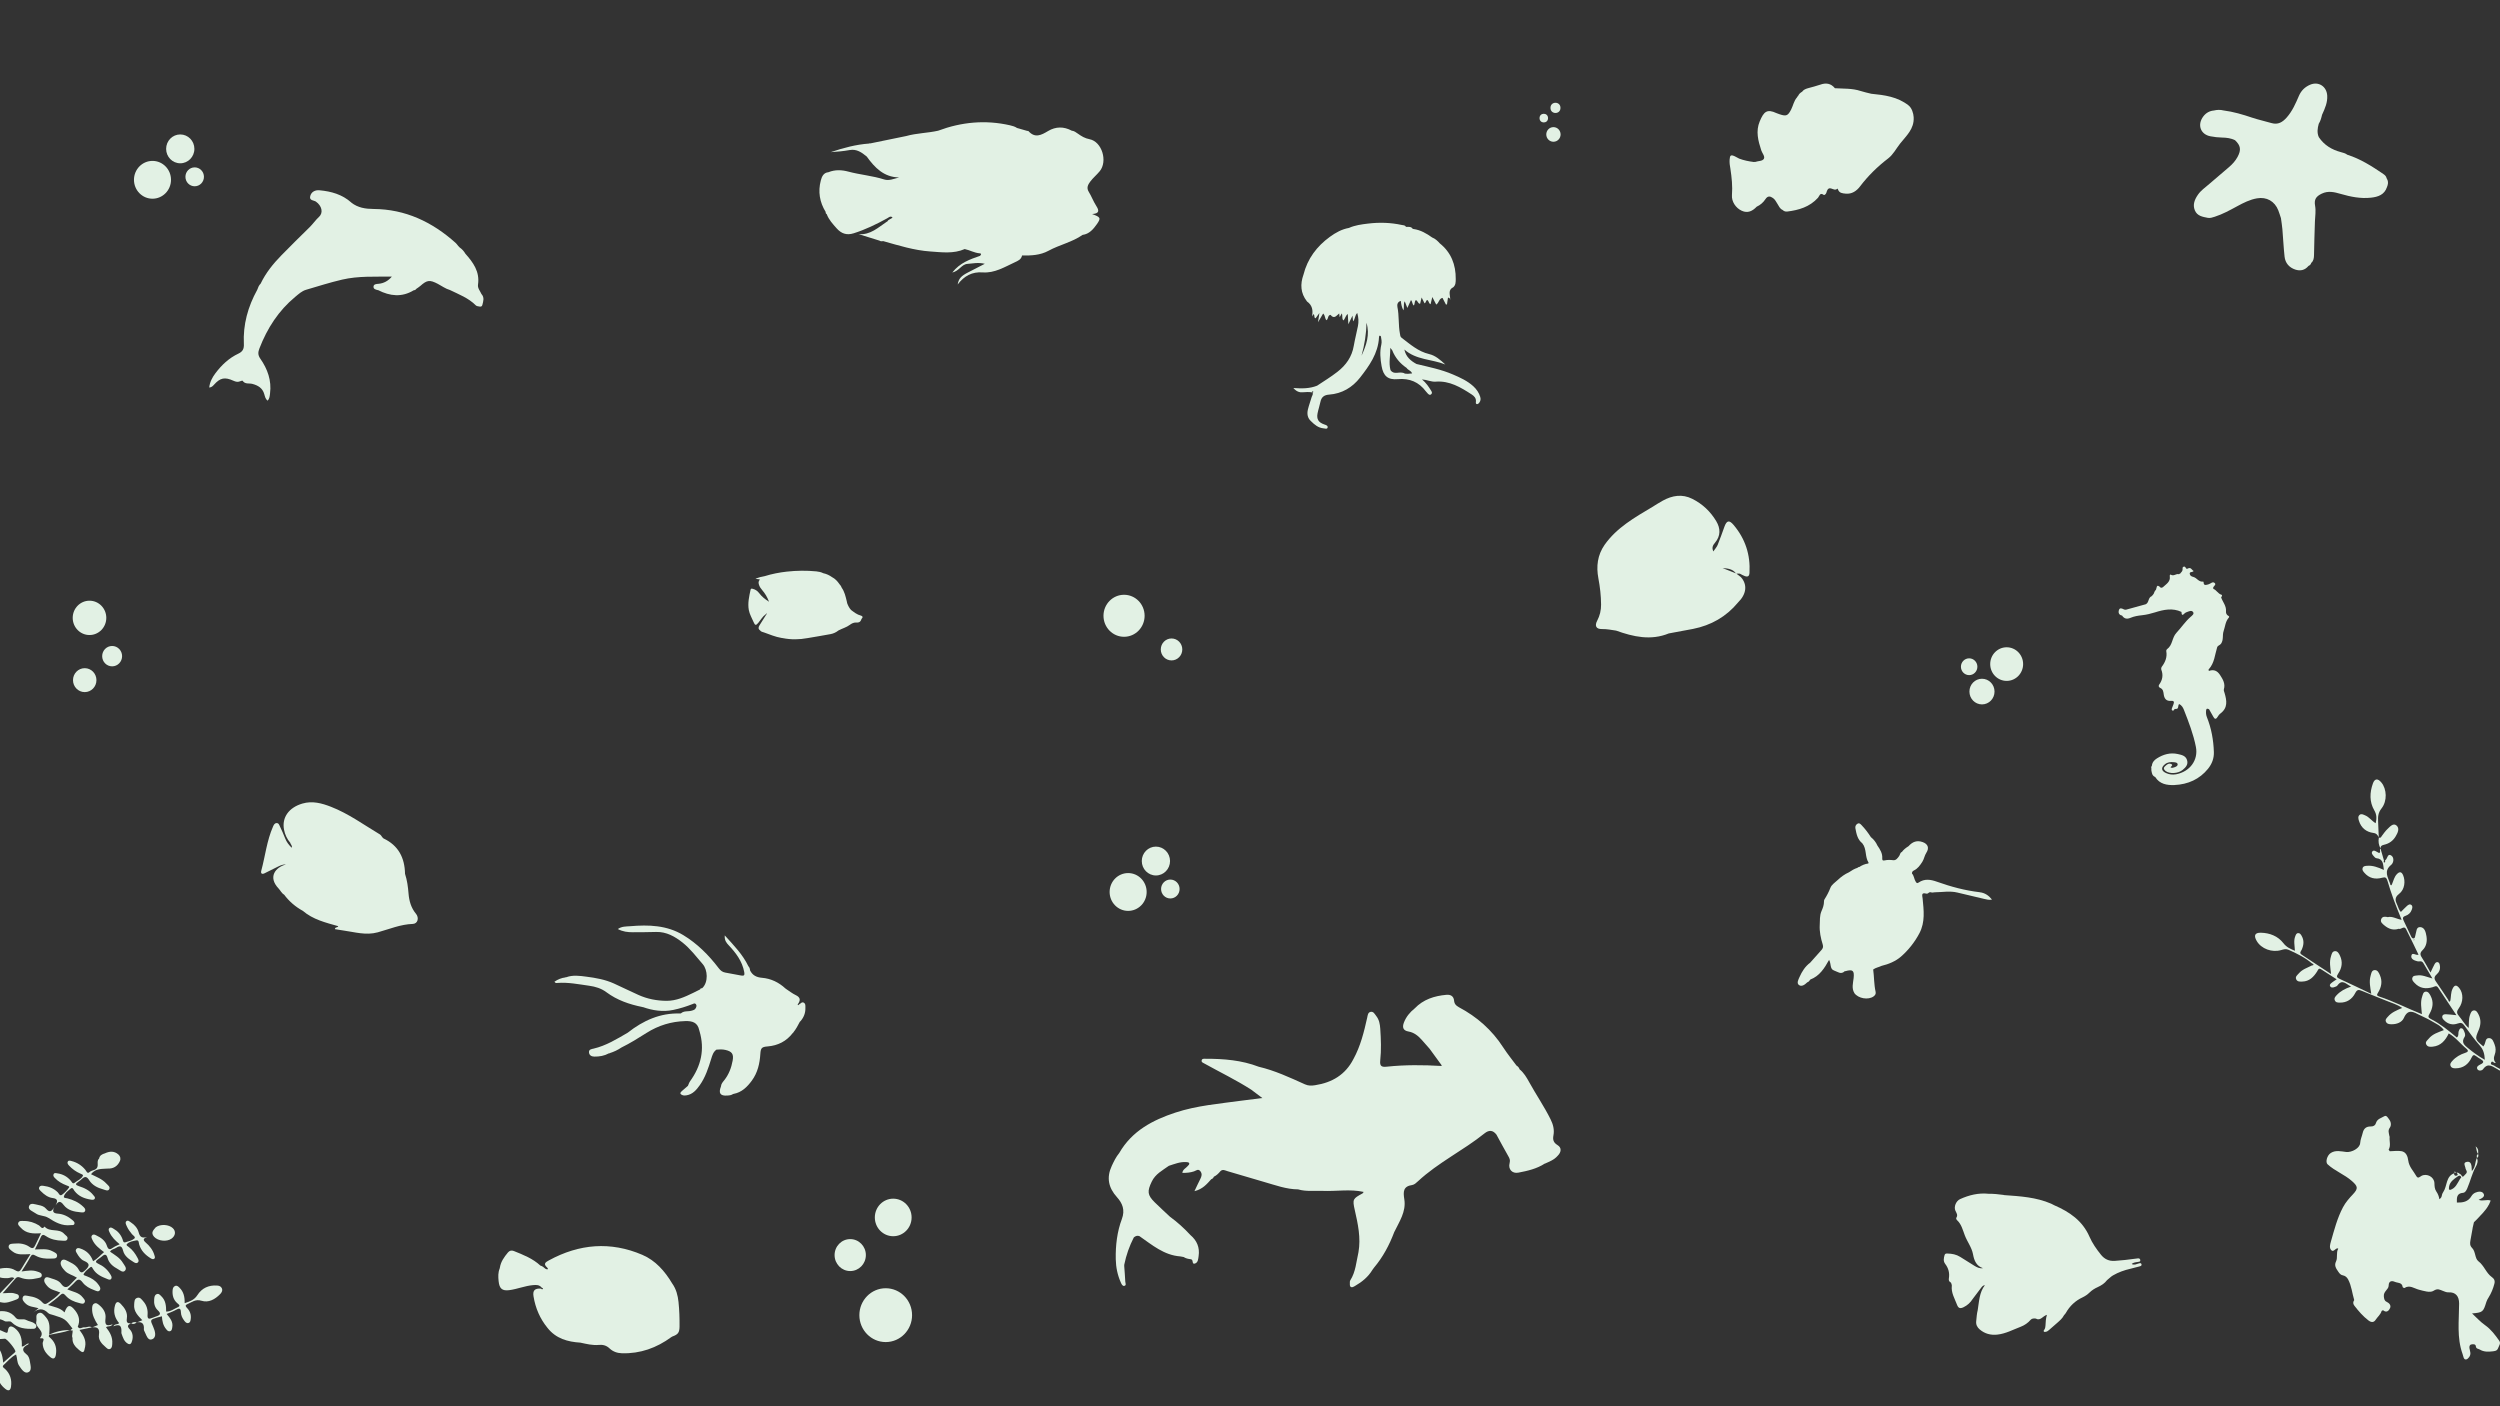 <?xml version="1.0" encoding="UTF-8"?>
<svg id="Layer_1" data-name="Layer 1" xmlns="http://www.w3.org/2000/svg" viewBox="0 0 1920 1080">
  <rect x="0" y="0" width="1920" height="1080" fill="#333333" stroke="none"/>
  <defs>
    <style>
      .cls-1 {
        fill: #e2f1e4;
        stroke-width: 0px;
      }
    </style>
  </defs>
  <g>
    <path class="cls-1" d="m1828.29,651.7s0,0,.01-.01c0,0,0-.02-.01-.03,0,.01,0,.02,0,.03,0,0,0,0,0,0Z"/>
    <path class="cls-1" d="m1827.2,655.16c-.66-.36-1.37-.73-2.07-1.12-1.02-.56-2.22-1.27-3.11-.2-1.07,1.29.02,2.5.82,3.47.61.74,1.44,1.72,2.25,1.79,5.45.53,5.07,4.73,5.74,9.01-4.48-2.01-8.59-3.6-13.1-3.17-1.3.12-2.71.18-3.24,1.71-.5,1.46.41,2.52,1.27,3.54,3.73,4.41,8.53,5.36,13.74,3.91,2.55-.71,3.38,0,4.08,2.39,1.43,4.92,3.07,9.79,4.83,14.61,1.82,4.99,3.88,9.89,6.04,15.33-4.07-.7-7.07-2.94-10.61-2.07-1.98-.45-4.16-.72-5.07,1.53-.93,2.29,1.12,3.7,2.54,4.89,3.15,2.64,6.76,3.89,10.87,2.53,1.87.82,4.13-2.7,5.63.21,3.35,6.47,6.42,13.1,9.63,19.72-2.25.69-4.88-2.28-5.51.74-.54,2.57,2.24,3.68,4.53,4.26.62.16,1.31.16,1.94.07,1.31-.19,2.15.36,2.8,1.48,2.13,3.65,4.3,7.27,6.92,11.69-4.49-1.23-7.94-2.94-11.73-2.33-1.4.22-3.13.01-3.69,1.82-.53,1.69.67,2.8,1.67,3.89,3.91,4.28,8.72,4.85,13.92,3.3,1.55-.46,2.9-1.62,4.22.4,4.56,6.94,9.18,13.83,14.03,21.12-3.02-.3-5.4-.65-7.79-.72-1.06-.03-2.48-.06-2.97,1.25-.55,1.47.46,2.53,1.4,3.46,2.98,2.96,6.61,3.76,10.38,2.37,2.51-.92,3.7-.33,5.19,1.76,3.74,5.24,7.56,10.46,11.8,15.27,2.71,3.08,3.6,6.4,3.79,10.86-4.78-2.71-8.79-5.62-12.68-8.81-2.92-2.39-5.67-4.44-2.85-8.79.95-1.46.11-3.25-.56-4.78-.4-.9-.9-1.87-2.05-1.85-1.23.02-1.43,1.16-1.82,2.05-.69,1.59.25,3.7-1.51,5.07-6.31-5.32-12.65-10.51-19.97-14.22-2.19-1.11-2.25-1.9-1.02-4.01,2.52-4.32,3.33-9.02.85-13.75-.84-1.61-1.86-3.5-3.9-3.24-1.86.24-2.1,2.3-2.63,3.86-1.45,4.28-.53,8.67-.18,13.42-11.31-4.5-21.69-9.91-32.76-13.54-2.25-.74-1.83-1.51-.85-3.1,2.57-4.16,3.4-8.64,1.37-13.31-.78-1.8-1.73-3.98-3.97-3.91-2.47.08-2.68,2.63-3.2,4.46-1.22,4.3-.29,8.66.53,13.77-8.58-4.07-16.33-7.85-24.18-11.42-2.39-1.08-2.79-1.79-1.16-4.2,2.82-4.18,3.58-8.93,1.28-13.72-.77-1.6-1.73-3.54-3.8-3.43-2.21.12-2.55,2.32-3.09,4.01-1.34,4.2-.52,8.48.1,13.58-7.92-5.23-15.22-10.11-22.58-14.88-2.08-1.35-.56-2.6-.03-3.75,1.7-3.71,2.02-7.35-.15-10.95-.59-.98-1.32-2.02-2.66-1.86-1.36.16-1.71,1.42-2.12,2.47-1.39,3.5-.39,7.12-.25,11.1-3.52-1.48-6.4-2.69-8.85-5.86-4.2-5.42-10.43-7.85-17.24-8.01-4.68-.11-5.71,2.11-3.25,6.34,3.49,5.99,11.74,9.1,18.82,6.96,1.91-.58,3.63-1.07,5.62-.19,6.42,2.85,12.69,5.93,18.12,10.54.6.16,1.21.41.95,1.17-.08.22-.75.22-1.15.33-3.47,1.79-7.33,2.93-9.99,6.05-1.11,1.3-3.02,2.53-2.02,4.64.94,1.99,3.09,1.71,4.8,1.66,5.28-.15,8.6-3.55,11.24-7.74.81-1.28,1.1-2.95,3.08-1.67,3.9,2.5,7.79,5.02,11.94,7.7-1.46.98-2.58,1.6-3.54,2.42-.82.7-2.15,1.49-1.53,2.77.7,1.42,2.16,1.24,3.45.74.75-.3,1.72-.54,2.14-1.14,3.76-5.3,6.61-1.17,10.55.76-4.7,1.63-8.28,3.57-11.12,6.66-.98,1.07-2.09,2.22-1.36,3.96.73,1.74,2.38,1.67,3.76,1.71,5.44.15,9.5-2.62,11.89-7.3,1.49-2.92,2.76-2.72,5.22-1.66,6.28,2.71,12.72,5.03,19.03,7.67,3.77,1.58,7.85,2.59,11.86,5.4-4.46,1.85-8.22,3.46-10.96,6.65-.93,1.08-2.29,2.2-1.56,3.88.76,1.77,2.48,1.96,4.16,1.99,4.04.07,8.08-1.37,9.63-4.85,3.28-7.42,7.55-4.48,12.08-2.23,3.07,1.53,6.26,2.85,9.18,4.63,3.24,1.97,6.97,3.36,9.43,6.94-4.36,1.7-8.67,2.96-11.62,6.58-1.08,1.33-3.04,2.54-1.77,4.66,1.08,1.82,3.1,1.64,4.88,1.47,6.2-.61,9.71-4.78,12.27-10.16,5.4,3.05,8.95,7.98,13.5,11.7,2.13,1.74,1.13,2.59-.89,3.24-3.78,1.21-7.18,3.13-9.86,6.17-.97,1.1-2.07,2.31-1.28,3.98.76,1.61,2.29,1.7,3.78,1.7,5.86-.01,9.91-3.11,12.32-8.27,1.04-2.22,1.86-2.27,3.51-1.03,1.05.78,2.14,1.52,3.27,2.16,2.51,1.44,3.18,2.7-.03,4.16-1.45.66-3.37,1.85-2.3,3.67.94,1.59,3.52,1.15,4.36-.02,3.9-5.45,7.43-1.76,11.12.06.82.41,1.62,1.68,2.85.27-1.87-1.03-3.8-1.89-5.49-3.1-.87-.62-3.24-.43-2.26-2.39.96-1.91,1.94,1.04,3.52.29-1.72-1.91-1.72-3.91-.81-6.24.98-2.5.92-5.28-.09-7.82-.84-2.11-1.53-4.85-4.22-4.94-2.81-.09-2.63,2.87-3.44,4.74-.25.57-.62,1.09-.95,1.66-6.58-5.46-6.6-5.56-3.59-12.63,1.71-4.03,1.87-8.1-.19-12.02-.74-1.41-1.65-3.18-3.53-3.01-1.87.17-2.43,2-2.98,3.57-1.09,3.07-.74,6.36-1,9.92-3.3-2.89-5.03-6.37-7.49-9.21-1.82-2.1-1.89-3.5-.12-5.89,3.61-4.87,3.58-11.44.51-15.38-1.98-2.55-3.7-3.07-5.35.49-1.31,2.84-1.07,5.84-1.58,8.77-.18.35-.36,1-.54,1-.67,0-.95-.55-1-1.2-3.21-4.79-6.36-9.62-9.65-14.36-1.5-2.16-1.34-3.66.7-5.43,1.9-1.66,2.87-4.01,2.39-6.73-.21-1.17-.46-2.44-1.82-2.64-1.07-.16-1.81.78-2.27,1.63-.98,1.79-1.8,3.67-3.08,6.36-2.36-4.12-4.15-7.63-6.3-10.89-1.56-2.37-2.31-3.91.28-6.4,2.79-2.69,3.58-6.74,2.89-10.67-.51-2.91-1.29-6.61-4.6-6.91-3.45-.32-3,3.58-3.83,5.92-.05.15-.06.33-.1.49-.25.93-.26,2.21-1.44,2.28-1.08.06-1.59-1.08-2.01-1.95-1.87-3.88-3.65-7.8-5.51-11.68-.85-1.76-.92-2.94,1.33-3.69,2.21-.74,4.01-2.27,4.84-4.63.43-1.24.96-2.72-.22-3.71-1.26-1.05-2.52-.11-3.49.76-1.58,1.42-3.02,2.98-4.58,4.54-1.64-1.45-1.92-3.5-2.76-5.24-1.57-3.26-2.37-5.79,1.46-8.72,4.22-3.23,4.9-9.74,3.01-14.18-1.22-2.88-2.8-2.95-4.78-.9-2.02,2.09-2.62,4.94-3.69,7.53-.2.36-.39,1.03-.61,1.04-.76.04-.87-.63-.92-1.25-1.64-4.87-5.12-9.63.77-14.38,1.98-1.6,2.51-5.51.21-7.15-2.99-2.14-2.93,2.35-4.59,3.45-.13.09-.22.25-.32.37.28.71.1,1.56-.59,1.47-.82-.11-.18-1-.22-1.55-.88-3.04-1.76-6.09-2.63-9.13-1.19.85.58,2.6-1.1,3.47Zm27.04,66.35c0,.15,0,.29,0,.47-.21.06-.42.11-.64.17,0-.15-.06-.38,0-.42.18-.12.42-.15.63-.22Z"/>
    <path class="cls-1" d="m1822.4,601.67c-2.52,6.99-2.75,14.16,1.06,20.68,1.96,3.35,1.88,6.27,1.05,9.89-3.15-1.87-5.02-4.84-8.13-6.07-1.38-.55-2.83-1.44-4.14-.4-1.53,1.2-1.06,3.05-.57,4.63,1.7,5.49,5.74,8.6,11.01,9.28,2.56.33,3.27,1.69,4.21,3.32-.16-4.03-.3-8.07-.5-12.1-.18-3.61-.03-6.68,2.58-9.97,4.62-5.82,4.07-14.99-.07-19.98-2.72-3.28-5.11-3.14-6.51.72Z"/>
    <path class="cls-1" d="m1826.99,643.24s0-.03,0-.05c0,0-.03,0-.05,0h.05c-.04-.07-.07-.14-.11-.2,0,.07,0,.14,0,.21.04.02.06.02.1.03Z"/>
    <path class="cls-1" d="m1828.29,651.66c-.1-2.04,1.06-2.53,2.86-2.94,3.6-.83,6.61-2.9,8.58-6.16,1.65-2.72,3.48-6.3.77-8.6-2.51-2.14-5.04.95-7.01,2.82-1.53,1.45-2.76,3.23-4.04,4.94-.66.89-1.01,2.13-2.46,1.53-.58,2.97-.19,5.78,1.3,8.41Z"/>
  </g>
  <path class="cls-1" d="m319.4,701.71c-3.72-4.56-5.18-9.75-5.65-15.54-.41-5.09-1.08-10.19-2.69-15.08-.22-12.43-5.18-21.85-16.56-27.19-.28-.28-.57-.57-.85-.85-.61-.74-1.08-1.73-1.85-2.19-12.39-7.39-24.13-16.02-37.65-21.27-7.02-2.72-14.24-4.71-21.89-2.46-10.4,3.05-15.91,10.67-14.14,20.01.71,3.76,2.32,7.19,4.8,10.14.12,1.22,1.73,1.91,1.12,3.81-2.32-2.25-4.01-4.52-5.1-7.35-1.18-3.08-2.56-6.09-3.97-9.07-.53-1.13-.95-2.66-2.62-2.54-1.53.11-2.13,1.46-2.65,2.64-4.79,10.83-5.99,22.67-9.06,33.99-.54,1.98.46,2.9,2.42,1.98,2.8-1.32,5.52-2.82,8.31-4.14,2.62-1.23,5.14-2.88,8.18-2.68-7.95,2.15-14.05,9.56-5.59,18.46,1.45,1.53,2.3,3.62,4.22,4.71,3.88,5.16,8.63,9.26,14.23,12.36,0,0,.05,0,.05,0,7.9,6.8,17.68,9.12,27.29,11.86-.36,1.36-2.34.36-2.55,2.28,2.13.34,4.28.74,6.45,1.03,8.77,1.19,17.35,3.92,26.45,1.41,8.88-2.45,17.48-6.15,26.93-6.46,3.77-.13,5.06-4.59,2.39-7.86Z"/>
  <path class="cls-1" d="m1226.65,476.69c2.04-3.9,3.02-7.97,2.98-12.39-.05-6.81-.81-13.5-2.08-20.19-1.71-9.09-.7-17.78,4.74-25.62,9.34-13.3,23.15-21.04,36.68-29.13,2.7-1.64,5.34-3.39,8.12-4.9,7.27-3.96,14.81-5.24,22.54-1.38,7.82,3.9,13.98,9.71,18.43,17.15,3.37,5.64,3.5,11.33-.98,16.65-1.44,1.71-2.66,3.54-1.23,6.62,1.39-2.07,2.68-3.44,3.34-5.07,1.87-4.6,3.48-9.3,5.19-13.97,1.73-4.79,3.67-5.25,6.98-1.35,9.01,10.63,13.03,22.93,12.25,36.83-.15,2.59-1.25,3.27-3.46,2.54-1.39-.46-2.66-1.28-3.98-1.93-.89-.01-1.77-.02-2.66-.04,1.15.89,2.31,1.79,3.47,2.68,5.2,5.75,4.39,13.07-2.19,19.53,0,0-.37-.08-.37-.08l.36.1c-9.05,10.9-20.64,17.5-34.52,20.26-6.21,1.16-12.42,2.32-18.62,3.47-13.84,5.64-27.21,2.59-40.49-2.17-3.6-.56-7.16-1.24-10.87-1.19-4.43.07-5.74-2.4-3.64-6.44Zm96.29-40.41c3.42,1.36,6.84,2.71,10.25,4.07-2.45-3.37-6.29-3.83-10.25-4.07Z"/>
  <path class="cls-1" d="m661.11,472.76c-2.93-.71-5.16-2.57-7.5-4.29-1.36-1.5-2.26-3.27-2.97-5.16-.08,0-.15,0-.23,0,.07,0,.15,0,.23,0-.11-.54-.21-1.08-.34-1.61-.89-3.61-1.67-7.27-3.89-10.36,0,0,.02-.01.02-.01-.32-.97-.86-1.79-1.57-2.5-.1-.13-.19-.26-.29-.4-1.47-2.14-3.22-3.97-5.52-5.17-2.05-1.45-4.27-2.52-6.73-3.02-1.7-.86-3.54-1.25-5.39-1.43-7.55-.73-15.11-.64-22.63.19-5.76.64-11.45,1.75-17.01,3.48-2.3.39-4.56.94-7.07,1.92,1.37.56,2.46.18,3.47.79-1.41,1.12-1.24,2.5-.8,3.9.49,1.55,1.38,2.86,2.44,4.07,2.2,2.52,3.9,5.35,5.29,8.98-3.2-2.01-5.66-4.05-7.63-6.67-1.3-1.73-3.01-2.83-5.09-3.31-.71-.16-1.26-.2-1.47.78-1.1,5.13-2.29,10.29-1.34,15.56.59,3.28,2.38,6.18,3.66,9.24,1.14,2.72,1.87,2.73,3.7.49,1.81-2.22,3.23-4.79,5.63-6.47.13-.11.27-.22.4-.33.09-.24.31-.41.48-.23.21.21-.08.35-.23.47-.09.13-.19.25-.28.38-1.76,2.79-3.55,5.55-5.25,8.37-.8,1.32-.98,2.67.53,3.7.76,1.11,2.03,1.24,3.13,1.63,4.38,1.56,8.67,3.41,13.29,4.17.34.05.69.1,1.03.15,6.33,1.26,12.66,1.18,18.98,0,.12-.02.24-.04.37-.06.21-.12.43-.24.64-.34-.22.1-.43.22-.64.34,5.81-1,11.63-1.93,17.43-3.03,2.19-.41,4.22-1.38,6.01-2.81,2.9-1.51,6.13-2.34,8.78-4.34,1.15-.87,2.36-1.46,3.76-1.69,3.52.12,4.25-.29,5.28-3.04.02-.05.09-.08.13-.12,1.23-1.29.07-2-.8-2.21Zm-39.3,16.6c.66-.26,1.33-.46,2.03-.6-.69.14-1.37.34-2.03.6Z"/>
  <path class="cls-1" d="m521.11,1000c-.54-5.14-1.8-10.03-4.86-14.29-5.66-9.5-12.84-17.67-22.93-21.99-24.45-10.47-48.44-8.47-71.73,4.23-2.61,1.42-4.56,2.63-1.44,5.47.37.34,1.01.97.32,1.43-.31.21-1.06-.27-1.61-.44-1.12-1.03-2.27-2.01-3.77-2.42,0,0-.03.02-.03.02-5.91-5.5-13.24-8.34-20.51-11.26-1.65-.66-3.25-.3-4.45,1.15-2.87,3.48-5.53,7.08-6.21,11.77,0,0-.15.17-.15.17l.09.21c-1.4,3.17-1.22,6.5-.9,9.84.57,5.78,2.73,7.68,8.27,6.94,6.11-.82,11.87-3.28,18.12-3.85,2.91-.27,4.91-.23,6.75,1.97.45.21,1.26.34.77,1.02-.36.5-1,.08-1.41-.33-4.67-.26-6.45,1.35-5.68,6.01,1.47,8.97,4.95,17.11,10.71,24.14,6.5,8.27,15.49,10.75,25.29,11.36,4.68,1,9.34,2.21,14.19,1.74,3.08-.3,5.81.43,8.09,2.6,2.71,2.57,5.96,3.7,9.58,3.81,14.08.42,26.63-4.09,37.97-12.41-.14.03-.28.04-.42.05-.29.02-.59,0-.9-.04.31.04.61.05.9.04.15,0,.29-.02.42-.05.24-.14.48-.29.72-.43,4.54-1.62,5.55-3.05,5.59-7.94.05-6.19-.15-12.36-.79-18.52Z"/>
  <path class="cls-1" d="m1520.44,685.22c-11.28-1.3-22.18-4.24-32.88-8.06-4.77-1.7-9.52-2.53-14.07.65-1.32.92-1.77.04-2.36-.93-1.14-1.9-1.14-4.34-2.73-6.02-.05-1.08.44-1.85,1.38-2.29,3-1.39,4.79-3.95,6.54-6.66,1.41-2.18,1.69-4.83,3.09-6.96,2.44-3.71,1.26-6.78-2.82-8.24-4.48-1.6-7.87-.16-10.85,3.17-1.93,1.2-3.74,2.55-5.1,4.44-1.4.51-1.34,2.05-2.05,3.06-1.19,1.69-2.46,3.52-4.65,3.25-2.22-.28-4.36-.32-6.51.15-1.29.28-1.97.06-1.86-1.52.28-3.88-1.67-6.92-3.73-9.89-1.13-2.6-2.86-4.71-5.02-6.48-2.05-3.22-4.36-6.23-6.97-9-.84-.89-1.81-2.08-3.21-1.33-1.29.69-1.98,2.07-1.71,3.52.8,4.29,1.59,8.63,5.3,11.55,0,0,.02.04.02.04,3.54,4.28,1.87,10.32,4.8,14.82.09.15-.22.57-.34.86,0,0-.06-.15-.06-.15-2.47.33-4.69,1.31-6.76,2.68,0-.01,0-.02,0-.03-.52.03-.99.14-1.29.62-2.44.72-4.56,2.07-6.66,3.48-3.21,1.41-6.01,3.48-8.56,5.87-2,1.88-4.69,3.58-5.6,5.94-1.24,3.23-2.79,6.15-4.61,9.01-.27.42-.36,1.03-.35,1.55.03,2.65-.87,5.04-1.91,7.4-1.5,3.43-1.17,7.24-1.36,10.75-.27,4.92.76,10.02,2.28,14.84.57,1.8.21,3.03-.98,4.33-2.93,3.21-5.78,6.48-8.66,9.73-3.82,2.82-6.29,6.74-8.17,11-.84,1.91-2.43,4.73-.37,6.17,2.07,1.45,4.49-.3,6.28-2.08,0,0,.05-.03.05-.03,1.11-.34,1.72-1.26,2.36-2.15,6.97-2.63,10.81-8.57,14.39-15.09,1.77,3.05.41,7.08,3.92,8.21,2.54.81,5.2,3.35,8.05.52.21-.03.42-.03.62-.08,5.66-1.58,6.87-.43,6.26,5.32-.41,3.81-1.68,7.75.54,11.47-.01,0-.02,0-.03,0,2.96,4.26,10.81,5.59,14.86,2.58,1.23-.91,1.86-2,1.51-3.53-1.28-5.63-1.08-11.42-1.86-17.11,1.94-1.43,4.35-1.75,6.45-2.79,5.44-1.27,10.92-3.64,14.83-7.04,5.67-4.94,10.61-11.11,14.26-18.07,4.48-8.55,3.3-17.58,2.43-26.61-.19-2-1.4-4.9,2.74-3.76.79.22,1.64-.22,2.22-.93-.1,0-.21,0-.32,0-.22,0-.44.01-.66.02.22,0,.45-.02.66-.02.11,0,.22,0,.32,0,.43-.05.85-.1,1.28-.15.44-.52.91-.86,1.41-1.06.25-.1.5-.18.76-.23-.26.05-.51.12-.76.23-.5.21-.97.54-1.41,1.06,1.02.57,2.05.06,3.08.06,5.79-.05,11.59-1.21,17.37.2,6.8,1.65,13.62,3.25,20.44,4.85,1.95.46,3.9,1.03,6.16.55-2.66-3.3-5.58-5.18-9.43-5.63Z"/>
  <g>
    <path class="cls-1" d="m8.46,1064.91c.76-5.27-.66-9.88-4.57-13.54-1.03-.96-2.77-1.63-.83-3.33,2.99-2.62,5.44-5.95,9.31-7.78.97,2.96.62,6,2.2,8.39,1.72,2.6,4,6.33,6.86,5.36,3.36-1.14,1.98-5.38,1.52-8.42-.3-1.98-.91-4.13-2.46-5.32-4.51-3.46-2.9-5.7,1.12-7.73.23-.12.36-.45.56-.72-2.13-.16-3.1,2.34-5.42,2.29.31-5.54-.81-10.58-5.4-14.08-2.38-1.81-4.69-2.23-5.22,1.66-.3,2.22-.71,2.2-2.62,1.37-3.26-1.41-6.58-3.49-10.39-1.25-.64.38-2.05,1-2.55-.3-1.43-3.71-5.05-3.69-7.85-5.07-.96.28-1.83.03-2.66-.48h0c.88.15,1.76.3,2.64.45,6.9-1.35,13.5-6.11,20.92-1.77.87.51,2.24.12,3.38.18.73.04,1.25-.01,1.99.73,4.69,4.67,10.68,5.2,16.82,4.96,1.05-.04,1.83-.55,2.07-1.72.26-1.26-.65-1.79-1.39-2.37-1.86-1.45-4.35-1.53-6.24-2.62-2.7-1.55-6.19.75-8.21-1.83-4.05-5.18-9.47-5.65-15-4.54-3.49.7-6.73.24-10.63.41,1.2-1.18,1.95-1.82,2.6-2.56,3.24-3.64,6.45-6.54,12.08-5.06,3.58.94,7.38-.69,10.93-1.98,1.24-.45,2.62-.91,2.5-2.6-.13-1.74-1.78-1.76-2.92-2.17-2.91-1.04-5.98-.26-9.56-.26,3.56-4.08,6.71-7.62,9.76-11.24,1.17-1.39,2.28-1.38,3.84-.77,4.24,1.67,8.62,1.54,12.98.49,1.37-.33,3.35-.33,3.46-2.15.12-2.04-1.91-2.42-3.39-2.96-3.74-1.38-7.58-.69-12.13-.08,2.49-4.07,4.82-7.43,6.67-11.04,1.17-2.3,2.16-2.19,4.1-1.1,3.66,2.04,7.74,2.48,11.86,2.23,1.71-.1,4.21.36,4.62-1.76.44-2.33-2.05-3.06-3.74-3.97-4.06-2.17-8.49-1.27-13.27-1.28,1.63-3.36,3.17-6.25,4.44-9.26,1.02-2.43,2.22-2.24,4.08-.97,3.78,2.58,8.11,3.38,12.55,3.5,1.39.04,3.28.47,3.89-1.23.69-1.95-1.3-2.69-2.35-3.9-4.09-4.72-11.15-1.01-15.18-5.72-1.98,2.66-2.99-.1-4.26-.87-3.59-2.18-7.41-3.44-11.59-3.4-1.57.01-3.63-.45-4.35,1.38-.6,1.53.97,2.71,1.93,3.78,4.07,4.52,9.43,4.69,15.54,4.23-1.64,3.39-3.08,6.31-4.47,9.25-1,2.12-1.95,2.97-4.33,1.28-3.44-2.44-7.55-2.99-11.71-2.58-1.58.16-3.76-.05-4.27,1.72-.57,1.99,1.46,3.18,2.78,4.26,3.88,3.18,8.56,2.22,13.91,2.12-2.57,4.11-4.88,7.64-7,11.28-1.24,2.12-2.29,2.6-4.61,1.18-4.14-2.55-8.79-1.98-13.32-1.07-1.24.25-2.78.5-2.94,2.16-.14,1.48,1.05,2.32,2.11,3.1,2.55,1.87,5.46,1.89,8.43,1.79,1.53-.05,3.05-1.31,4.92.05-3.79,4.02-7.48,7.97-11.23,11.87-.98,1.02-1.83,2.28-3.62.78-4.17-3.48-8.88-2.49-13.48-1.11-1.73.52-4.5.67-4.12,3.26.32,2.22,2.63,3.06,4.82,3.6,3.44.85,6.53-1.22,11.4-1.27-5.22,4.4-9.41,7.97-13.64,11.5-1.12.94-2.18,1.09-3.42-.09-2.59-2.46-5.84-2.04-8.81-1.27-3.28.85-7.75.81-8.41,5.26-.41,2.75,5.46,4.04,10.7,1.97,3.03-1.19,5.81-1.62,8.77-.23h0c-9.83.66-15.13,8.68-22.22,13.79,4.03-2.65,7.97-5.45,11.91-8.24,1.02-.72,2.6-2.45,3.26-1.39,2.34,3.78,6.52,3.44,11.06,5.32-7.83,2.7-14.48,4.99-21.12,7.28,7.43-1.41,14.47-3.88,21.54-6.23,1.46-.49,2.93-1.65,4.64-.57,4.57,2.9,9.59,2.75,14.67,2.25,1.56-.15,8.6,8.5,8.1,9.95-.1.29-.38.53-.62.74-2.72,2.41-5.44,4.82-8.73,7.72-.48-5.91-1.86-10.48-6.06-13.47-3.04-2.17-5.01-1.2-5.14,2.56-.16,4.81.83,9.62,4.35,12.83,3.08,2.8,1.97,4.12-.11,6.57-3.33,3.92-6.18,8.27-9.23,12.44,4.28-3.46,6.6-8.49,10.63-12.09.31-.24.62-.49.92-.73.13.38.25.76.38,1.14.14,4.69,2.43,8.12,5.96,10.91,2.58,2.04,3.92.94,4.31-1.82Z"/>
    <path class="cls-1" d="m146.51,1012.82c.38-3.17-.6-5.9-2.76-8.19-.96-1.02-1.98-2.11.03-2.98,3.45-1.5,6.34-4.11,10.88-2.69,5.62,1.76,10.47-1.06,14.47-5.14,1.17-1.19,2.03-2.79,1.21-4.52-.69-1.46-2.19-1.92-3.7-2.02-6.35-.39-11.59,1.93-15.06,7.39-2.33,3.66-5.7,4.85-9.77,6.16.14-4.82-.82-8.78-3.94-11.86-.91-.9-1.92-1.97-3.41-1.34-1.38.58-1.79,1.9-1.9,3.24-.29,3.82.52,7.24,3.51,9.91.89.8,3.15,2.03.48,3.16-2.85,1.21-5.42,3.44-8.94,3.36,0-4.47-.38-8.59-3.64-11.71-1.05-1.01-2.05-2.42-3.74-1.64-1.52.7-1.67,2.27-1.82,3.8-.32,3.34.4,6.38,2.86,8.64,2.73,2.51,1.65,3.68-1.18,4.57-1.08.34-2.15.75-3.2,1.2-2.51,1.08-3.83.91-3.55-2.52.31-3.74-.72-7.33-3.24-10.17-1.24-1.39-2.48-3.51-4.8-2.7-2.28.8-2.06,3.1-2.25,5.08-.5,5.25,2.82,8.55,6.26,12.08-1.51.61-2.75,1.11-3.95,1.59,3.93-.58,5.47,1.37,5.13,5.38-.04.46.16,1,.39,1.42,1.51,2.74,2.42,7.78,6.14,6.15,3.44-1.51,2.09-6.18.65-9.43-2.45-5.49-2.55-5.46,3.17-7.22,1.07-.33,2.17-.55,3.5-.89.23,3.64.9,7.04,3.23,9.82.74.88,1.46,1.91,2.79,1.67,1.66-.31,1.7-1.8,1.94-3.08.78-4.19-1.77-7.13-4.31-10.21,2.7-1.18,5.02-1.95,7.1-3.15,2.45-1.41,3.76-1.51,3.85,1.93.06,2.37,1.13,4.52,2.56,6.36.77.99,1.69,2.24,3.21,1.8,1.54-.44,1.63-1.93,1.78-3.24Z"/>
    <path class="cls-1" d="m42.57,926.01c2.12-3.65,3.77-3.97,6.25-.67,3.19,4.25,8.1,5.27,13.06,5.7,1.23.11,2.85.47,3.46-1.03.57-1.4-.55-2.44-1.52-3.37-3.43-3.26-7.54-5.13-12.03-6.3-1.01-.26-3.01-.13-2.73-1.36.6-2.62,2.98-4.17,4.88-5.9,1.93-1.75,2.49.53,3.23,1.51,3.23,4.25,7.7,5.95,12.65,6.72,1.13.18,2.49.38,3.02-.9.41-.99-.58-1.8-1.19-2.57-2.88-3.67-6.87-5.54-11.09-6.89-2.76-.88-2.84-1.78-.47-3.3.96-.62,1.87-1.34,2.7-2.13,2.24-2.15,3.8-2.21,5.65.78,2.44,3.95,6.47,5.97,10.82,7.14,1.51.41,3.55,1.6,4.54.03,1.22-1.92-.97-3.21-2.1-4.48-3.19-3.55-7.69-5.11-11.82-7.21,3.64-4.66,8.38-3.93,12.8-4.32,4.35.19,7.54-1.69,9.38-5.72.84-1.84.37-3.73-1.06-5.03-3.19-2.88-6.78-2.63-10.43-.94-2.12.64-4.02,1.52-4.48,4.07,0,0-.03-.03-.03-.03-1.53,1.48-.95,3.39-1.02,5.17-.16,4.14-4.32,3.31-6.34,5.21-1.68,1.58-2.36-.82-3.2-1.83-2.84-3.41-6.38-5.63-10.6-6.7-.91-.23-2.14-.62-2.75.3-.73,1.1-.05,2.21.78,3.11,2.49,2.69,5.38,4.8,8.74,6.23.88.38,2.42.82,1.99,1.75-1.22,2.63-4.14,3.48-6.23,5.25-1.59,1.35-2.19-.46-2.96-1.38-2.76-3.31-6.26-5.22-10.46-5.8-1.08-.15-2.37-.67-2.93.86-.4,1.09.33,1.93.99,2.64,2.51,2.71,5.63,4.47,9.03,5.76.86.33,2.58.75,1.97,1.61-1.49,2.11-3.38,4.06-5.45,5.59-1.73,1.28-2.41-1.06-3.31-1.94-3.09-3.04-6.82-4.43-10.95-4.93-1.12-.14-2.43-.28-3.1.88-.89,1.53.42,2.51,1.28,3.38,2.47,2.51,5.43,4.67,8.79,5.09,4.4.56,3.99,2.56,2.29,5.92Z"/>
    <path class="cls-1" d="m70.67,1019.46s0,.04,0,.04c.09-.04.19-.08.28-.12-.09,0-.17.01-.26.03,0,0,0,.02,0,.04Z"/>
    <path class="cls-1" d="m86.22,1031.93c.39-4.9-1.81-8.88-4.8-12.6,1.56-1.3,3.6.02,5.09-2.32-5.6,2.15-5.97-.24-5.47-4.74.43-3.89-1.62-7.35-4.76-9.89-1.16-.94-2.31-2.06-3.91-1.24-1.53.78-1.58,2.38-1.63,3.89-.13,4.7,1.93,8.64,4.47,12.59-1.55.64-2.91,1.21-4.27,1.77,4.07-.43,5.75,1.03,5.05,5.73-.59,3.92,2.06,6.82,4.89,9.24,1.08.93,2.2,2.4,3.79,1.56,1.42-.76,1.43-2.52,1.55-3.99Z"/>
    <path class="cls-1" d="m35.31,1011.68c-1.59-1.82-3.27-4.46-5.95-3.1-2.34,1.19-.96,4.2-1.48,6.3-1.19,4.88,7.33,7.21,2.87,12.62-.02.03.19.37.27.36,4.21-.68,1.72,2.59,1.75,3.67.12,4.83,2.6,8.09,6.03,10.86,2.29,1.85,3.62.75,4.07-1.76.83-4.65-.05-8.88-3.44-12.34-.66-.62-1.32-1.23-1.98-1.85.07-.41.14-.83.22-1.24,5.41-1.18,10.95-1.79,16.21-3.67-5.64-.19-10.98,1.1-16.11,3.42.26-4.63.96-9.37-2.45-13.28Z"/>
    <path class="cls-1" d="m97.42,1012.59c.77-4.6-1.76-8.29-4.87-11.39-1.87-1.85-3.37-1.59-4.19,1.22-1.53,5.23-.24,9.77,3.1,13.7-1.1,1.51-3.06.18-4.42,2.51,5.95-2.54,6.42.84,6.19,4.96,0,.16,0,.34.06.49,1.11,3.1,1.99,6.39,5.21,8.03.98.5,1.98.14,2.44-.93,1.58-3.67,1.29-7.53-1.28-10.26-2.58-2.74-1.12-3.51.88-4.59-2.47.1-3.65-.49-3.1-3.74Z"/>
    <path class="cls-1" d="m100.52,1016.34c.06,0,.12,0,.18,0,0,0,.01-.1.01-.1-.07.04-.13.07-.2.11Z"/>
    <path class="cls-1" d="m37.18,935.34c5.06,3.27,10.56,6.38,17.07,5.55,1.06-.14,2.55.37,2.93-1.09.32-1.24-.78-2.12-1.64-2.85-3.2-2.72-6.89-4.57-11.03-4.87-3.61-.26-4.65-1.49-2.75-5.17-1.93,3.45-3.68,4.62-6.38,1.38-1.39-1.67-3.56-2.43-5.63-2.79-2.58-.45-6.37-2.26-7.45.77-1.04,2.93,2.98,4.05,5.15,5.63,2.89,2.12,6.56,1.4,9.72,3.44Z"/>
    <path class="cls-1" d="m118.33,949.84c3.01,3.37,9.84,4.04,13.44,1.41,3.05-2.22,3.46-5.61.97-8.01-2.99-2.88-9.44-3.35-13.08-.71-1.6,1.97-4.21,4.07-1.32,7.31Z"/>
    <path class="cls-1" d="m70.56,1019.44s.07.04.1.07c0,0,0-.02,0-.04s0-.04,0-.04c-.04,0-.08.02-.12.02Z"/>
    <path class="cls-1" d="m64.76,1019.39c-1.68-.23-3.65,2.04-5.05-.54,2.06-4.61.89-8.74-2.04-12.45-3.87-4.88-5.98-4.5-8.11,1.53-3.3-3.55-7.89-4.15-12.69-5.7,3.47-2.76,6.57-4.86,9.21-7.45,1.82-1.79,2.8-1.53,4.29.19,2.8,3.24,6.58,4.82,10.6,5.78,1.36.33,3.1,1.14,4.01-.5.87-1.57-.58-2.7-1.47-3.87-2.88-3.78-7.49-4.25-11.82-6.13,2.22-2.11,4.25-3.78,5.98-5.73,2.18-2.47,3.74-2.32,5.74.33,2.23,2.95,5.46,4.68,8.88,5.95,1.5.55,3.33,1.74,4.42,0,.95-1.51-.35-3.14-1.34-4.49-2.23-3.05-5.33-4.8-8.73-6.14-.99-.39-3.01-.8-2.34-1.87,1.27-2.03,3.24-3.7,5.18-5.15,1.04-.78,1.52.71,2.01,1.51,2.49,4.07,6.51,5.89,10.65,7.5,1.04.41,2.31,1.17,3.16.11.99-1.23.05-2.56-.62-3.67-2.21-3.65-5.33-6.29-9.14-8-2.19-.98-2.45-1.94-.41-3.35,1.08-.75,2.19-1.47,3.17-2.33,2.13-1.87,3.45-1.89,4.33,1.27,1.15,4.12,4.37,6.58,7.86,8.46,1.71.92,3.95,3.2,5.65,1.07,1.51-1.88-.67-4.02-1.72-5.8-2.33-3.95-6.27-6.13-9.9-8.63,1.1-1.94,3.15-1.89,4.59-2.88,2.72-1.87,4.47-1.81,5.38,1.96,1.06,4.37,4.59,6.68,8.09,8.87.98.61,2.14,1.29,3.16.44,1.31-1.09.49-2.47-.1-3.61-1.7-3.26-3.82-6.18-6.78-8.41-.7-.52-2.22-1.25-1.44-2.13,1.8-2.02,4.54-2.34,7.05-2.88,2.35-.5,2.01,1.67,2.37,2.93,1.43,4.95,4.76,8.23,8.92,10.8.83.51,1.88,1.01,2.74.29.89-.75.34-1.85.07-2.77-1.16-3.98-3.69-7.08-6.68-9.66-2.58-2.23-1.53-3.2,1.16-4.28-3.71,1.11-5.59.32-6.57-3.56-.81-3.18-3.17-5.81-6.01-7.64-1.02-.66-2.28-1.98-3.47-.81-1.06,1.05-.16,2.53.34,3.7.99,2.3,2.45,4.28,4.04,6.21.82.99,3.14,2.2,1.76,3.39-1.76,1.51-4.37,2.05-6.68,2.79-1.93.61-1.93-1.18-2.36-2.35-1.31-3.59-3.68-6.25-6.95-8.06-.95-.53-2.07-1.42-3.13-.46-1.08.97-.34,2.21.1,3.21,1.61,3.65,4.39,6.4,7.82,9.21-2.01.99-3.55,1.51-4.83,2.43-2.43,1.74-3.89,2.29-5.1-1.51-1.2-3.75-4.48-6.03-7.96-7.69-.97-.47-2.2-1.2-3.2-.23-1.19,1.16-.4,2.48.14,3.66,1.87,4.05,5.29,6.63,8.93,9.37-2.89,2.39-5.09,5.23-8.44,6.96-1.81-5.11-5.18-8.25-9.98-9.79-1.11-.35-2.3-.56-3.05.69-.6,1-.05,1.92.44,2.78,1.42,2.48,3.08,4.99,5.64,6.07,5,2.1,4.14,4.19.85,7.28-2.26,2.13-3.45,2.27-5.01-.65-1.34-2.53-3.73-4.21-6.26-5.41-2.26-1.07-5.44-3.56-7-1.19-1.61,2.45.75,5.54,2.88,7.76,2.44,2.54,5.98,3.13,9.1,5.17-1.71,1.74-3.24,3.19-4.65,4.76-2.6,2.92-4.84,3.63-7.53-.14-1.64-2.3-4.5-3.21-7.18-4.01-1.82-.55-4.25-1.94-5.36,0-1.24,2.16.64,4.35,2.18,6.06,2.5,2.79,6.27,3.13,9.79,4.72-2.95,3.41-6.32,5.63-9.62,7.96-1.53,1.08-2.78,1.21-4.21-.43-2.75-3.14-6.54-4.26-10.46-4.84-1.53-.22-3.65-1.1-4.46.74-.91,2.06.76,3.75,2.18,5.1,2.58,2.48,6.2,2.45,9.86,3.49-1.71,1.4-2.92,2.4-4.13,3.39,3.98-3.29,7.65-3.51,11.48.3.86.85,2.35,1.08,3.6,1.47,9.26,2.86,9.43,2.97,15.1,10.44-.5.39-.99.78-1.49,1.18.42.58.91.38,1.42.1.67,1.97-.88,3.98.1,5.95-.35,4.17,2.11,6.81,4.92,9.17,3.3,2.77,3.93,2.41,4.77-2.46,0,0,0,0,0,0,.98-4.97-1.4-8.85-4.34-12.85,3.38-.7,6.44-1.33,9.49-1.97-1.92-1.31-3.89.22-5.8-.05Z"/>
    <path class="cls-1" d="m53.86,1021.54c.1,0,.19,0,.29,0,0,0,.01-.11.01-.11-.1.04-.2.07-.31.1Z"/>
    <path class="cls-1" d="m104.97,1015.61s.05.01.08.02c0,0,0-.02,0-.03v.03c.11-.04.22-.09.33-.13-.11.02-.21.03-.33.05-.03.02-.06.04-.08.07Z"/>
    <path class="cls-1" d="m100.7,1016.33s.06-.04.09-.06c-.03-.02-.05-.03-.08-.04,0,0-.01.1-.01.1Z"/>
    <path class="cls-1" d="m100.8,1016.27c1.59,1.06,2.91.39,4.18-.67-1.51-.51-2.88-.18-4.18.67Z"/>
    <path class="cls-1" d="m54.16,1021.54s.04-.03.06-.05c-.02-.02-.03-.04-.05-.06,0,0-.01.11-.01.11Z"/>
  </g>
  <g>
    <path class="cls-1" d="m1469.7,90.03c-.17-3.08-1.44-7.11-3.95-9.09-8.47-6.66-18.48-7.94-28.61-8.93h0c-2.73-.7-5.51-1.25-8.18-2.13-6.45-2.13-13.13-1.71-19.73-2.12-3.09-3.75-6.84-4.34-11.26-2.74-3.03,1.09-6.2,1.79-9.31,2.69-1.77.51-3.51,1.11-4.65,2.75h-.01s0,0,0,.01c0,0,0,0,0,0,0,0,0,0,0-.01-1.29.74-2.4,1.67-3,3.12h0c-.21.04-.31.17-.33.38,0,0-.09.09-.09.08-.18.28-.37.56-.56.84-2.3,2.61-2.85,6.09-4.36,9.09-2.5,4.95-3.76,5.54-9.02,3.75-.76-.26-1.54-.49-2.27-.83-7.41-3.47-9.77-1.09-12.88,6.27-3.21,7.61-1.23,14.96,1.16,22.3.72,2.2,2.97,4.61,2.04,6.42-1.03,1.99-4.31,1.64-6.56,2.46-.43.02-.86.04-1.29.06-3.8-.48-7.54-1.22-11.14-2.58-1.11-.59-2.19-1.24-3.33-1.76-3.06-1.4-3.8-.92-4.03,2.52-.15,2.34.13,4.64.59,6.92,1.03,6.75,1.75,13.5,1.21,20.37-.39,4.92,2.93,9.92,7.55,12.01,4.62,2.09,8.23.22,11.44-3.13,0,0,0,0,0,0,2.79-1.28,5.07-3.25,6.73-5.8,1.75-2.69,3.63-2.37,5.82-.83,1.57,1.11,2.38,2.82,3.37,4.4,1.11,1.75,1.87,3.8,3.95,4.7.98.96,2.28,1.41,3.49,1.26,8.94-1.1,17.33-3.52,23.74-10.61,1.09-1.2,1.45-4.39,4.41-2.16.49.37,1.71-.67,1.99-1.63.55-1.89,1.17-3.97,3.54-3.37,1.77.45,3.31,1.75,5.06.11.11.2.24.39.31.6,1,2.93,3.48,3.04,5.91,3.29,4.81.5,8.46-2.12,11.04-5.52,6.26-8.25,13.49-15.3,21.64-21.54,3.89-2.98,6.16-7.58,9.19-11.42,4.71-5.96,10.88-11.17,10.38-20.17Zm-60.49-22.23s0,0,0,0c0,0,0,0,0,0h0Zm-10.78-.76c-.2.13-.39.27-.59.39.2-.12.4-.25.59-.39Zm-14.45,3.43h0,0Zm.04-.01c3.52-1.28,7.4-.84,11.02-1.86-3.62,1.02-7.5.58-11.02,1.86Zm12.04-2.19c.21-.08.41-.17.62-.26-.2.09-.41.18-.62.26Zm-.91.3c.23-.07.47-.15.7-.23-.23.08-.46.16-.7.23Zm2.35-.96c-.18.1-.36.2-.54.28.18-.09.36-.19.54-.28Zm8.58-.27c.08.03.16.07.24.1-.08-.03-.16-.07-.24-.1Zm-.67-.32c.14.08.29.15.43.22-.14-.06-.29-.14-.43-.22Zm2.83.77s-.07,0-.11,0c.04,0,.07,0,.11,0Zm-.48-.04s-.1-.01-.15-.02c.05,0,.1.02.15.02Zm-.48-.07c-.06,0-.11-.02-.17-.04.06.01.11.03.17.04Zm-.48-.1c-.07-.02-.14-.04-.2-.06.07.02.14.04.2.06Zm1.85.22s.04,0,.06,0c-.02,0-.04,0-.06,0Zm.8.9s0,0,0,0c0,0,0,0,0,0Zm.17.21s.02.01.02.02c0,0-.02-.01-.02-.02Zm.21.16s.04.02.06.03c-.02-.01-.04-.02-.06-.03Zm.25.11s.09.02.13.03c-.04,0-.09-.01-.13-.03Zm.3.06c.11.01.22.01.34,0-.12,0-.23,0-.34,0Zm.34,0h0c.9-.05,1.8-.08,2.69-.07-.89,0-1.79.01-2.69.07Zm21.06,2.89c-3.47-.77-6.93-1.6-10.43-2.19,3.5.59,6.96,1.42,10.43,2.19.68.15,1.36.27,2.03.33-.67-.05-1.34-.18-2.03-.33Z"/>
    <polygon class="cls-1" points="1380.51 73.9 1380.57 74.03 1380.66 73.95 1380.51 73.9"/>
  </g>
  <path class="cls-1" d="m1833.3,137.59c-.16-.29-.32-.57-.48-.86.02,0,.03,0,.05,0-.31-1.46-1.4-2.35-2.48-3.09-8.68-5.94-17.52-11.58-27.61-14.78,0,0,0,.01,0,.02-1.47-1.17-3.27-1.59-5-2.05-6.95-1.86-12.8-5.34-16.93-11.5-1.53-3.41-.99-6.83-.06-10.25,1.37-2.16,2-4.59,2.57-7.05,0,0,.11-.16.11-.16,2.09-4.6,4.16-9.21,3.83-14.48-.44-7.04-6.64-11.03-13.03-8.36-3.99,1.67-6.92,4.46-8.69,8.56-2.53,5.87-5.08,11.77-9.36,16.61-3.16,3.58-6.67,5.84-11.86,4.29-4.89-1.46-9.9-2.49-14.76-4.13-7.15-2.42-14.4-4.56-21.91-5.53-2.48-.62-4.96-.56-7.43.04-3.31.3-6.01,1.8-8.05,4.44-4.91,6.39-2.32,13.89,5.37,15.36,2.97.57,6.01.94,9.02.98,3.45.05,6.73.49,9.86,2,4.38,4.12,4.9,7.43,2,12.82-1.66,3.09-3.98,5.63-6.61,7.88-5.04,4.3-10.11,8.57-15.11,12.92-3.05,2.65-6.46,4.95-8.79,8.35-2.44,3.57-4.11,7.51-2.34,11.87,1.79,4.42,6.01,5.04,9.96,5.81,1.84.36,3.62-.29,5.36-.85,6.07-1.94,11.63-5.03,17.22-8.06,4.85-2.63,9.74-5.12,15.22-6.07,7.4-1.28,13.58,2.19,16.36,9.24.77,1.96,1.36,3.99,2.03,5.98.37,2.82.86,5.63,1.1,8.46.6,7.03.91,14.09,1.68,21.1.55,4.99,3.57,8.37,8.2,9.92,3.86,1.29,7.4.54,10.16-2.78-.36-.05-.71-.09-1.05-.11.34.02.69.06,1.05.11-.39-1.65.14-2.41,1.5-2.4-1.36-.02-1.89.75-1.5,2.4,1.07-.44,1.82-1.19,2.13-2.34,0,0,0,0-.01,0,1.85-1.58,2.07-3.74,2.13-6.01.21-8.67.36-17.35.71-26.02.16-3.95.84-7.85.12-11.85-.87-4.84.7-7.18,5.13-9.31,4.95-2.38,9.69-1.2,14.54.21,7.61,2.21,15.35,3.78,23.29,2.89,5.32-.59,10.3-2.16,12.27-8.19.82-2.01,1.19-4.02.05-6.04Z"/>
  <path class="cls-1" d="m1627.34,468.55c.64-2.15,2.4-1.21,3.91-.49,1.09.52,2.23-.01,3.29-.3,4.45-1.19,8.88-2.44,13.31-3.67,0,0,0,.01,0,.01,2.83-1.29,1.65-5.07,4.68-6.25.04-.23.18-.38.43-.44.37-.48.74-.96,1.11-1.43,0,0-.01,0-.02,0,.47-.93.68-2.13,1.46-2.72,1.09-.84.08-5.76,3.95-1.91.19.19,1.32-.08,1.69-.42,2.49-2.31,5.85-4.21,5.25-8.16-.11-.72.07-1.85.81-1.4,2.27,1.39,3.98-.9,6.01-.43,0,0,.18.09.21.11.18-.36.54-.51,1.01-.49,0,0-.07-.09-.07-.09.76-1,1.92-1.76,1.86-3.21-.03-.74-.2-1.78.85-2.06,1.34-.36,1.41,1,2.08,1.57.28,0,.56,0,.84,0,2.68-1.6,3.16.95,4.71,1.75-.82,1.28-3.37.26-2.97,2.3.27,1.39,1.29,1.9,2.83,2.3,2.73.71,4.03,4.09,7.57,3.53.04,0,.23.38.23.58.03,3.05,2.39,1.86,3.81,1.51,1.58-.39,3.04-2.41,4.67-1.01,1.73,1.49-1.58,2.55-1.11,4.16.15.09.18.21.09.35,2.56.95,3.48,3.73,6.27,4.53.84.24.23,1.39-.28,2.05,1.25,3.53,4.11,6.56,3.74,10.63-.11,1.27.29,2.77,1.86,3.56.65.33.78.78.26,1.38-2.63,3.01-2.73,6.8-3.94,10.26-1.12,3.2.14,6.64-1.99,9.72-.85,1.23-2.52,1.28-3,2.84-1.77,5.69-2,11.88-6.38,16.76-.27.3-.49.84.22,1.26,3.78-1.33,6.37.06,8.38,3.13,2.24,3.42,4.22,6.77,2.97,10.99-.26.89.28,2.01.56,2.99,1.64,5.7,2.66,11.25-3.27,15.67-.94.7-1.63,1.75-2.25,2.74-1.28,2.04-2.21,1.39-3.12-.22-1.09-1.94-2.19-3.87-3.29-5.8-1.19-.65-2.11-.78-2.29.87-.18,1.74-.08,3.43.58,5.08,3.48,8.69,5.1,17.69,5.39,26.92.15,4.8-1.43,9.04-4.52,12.86-6.41,7.91-15.25,11.99-25.82,12.45-5.66.25-11.36-.77-14.61-6.03,0,0-.14-.15-.14-.15-2.48-1.04-2.53-3.21-2.93-5.22,0-.45.02-.89.03-1.34-.26-.76-.11-1.45.39-2.08.21-2.5,1.73-4.31,3.87-5.65,4.86-3.05,10.17-4.66,16.11-3.32,2.91.65,5.91,1.25,6.98,4.52,1.14,3.49-.91,5.67-3.38,7.69-3.44,2.82-9.98,3.15-13.06.8-1.39-1.06-1.83-2.34-.51-3.55,1.29-1.18,2.77-2.76,4.86-1.76,1.88.89-.42,1.72-.5,2.61,1.1.53,2.1.17,2.99-.17,1.14-.44,2.6-1,2.41-2.33-.19-1.4-1.82-1.44-3.03-1.57-2.44-.26-4.78.01-6.74,1.61-3.15,2.57-2.86,5.07.88,6.75,2.44,1.1,5,1.45,7.72.94,10.54-2,17.18-10.89,15.21-20.99-1.9-9.77-5.53-19.11-9.18-28.42-.69-1.75-1.62-3.57-3.71-4.52-.21.31-.41.48-.44.67-.53,3.05-.53,3.04-2.88,3.12-.16,0-.33.32-.46.51-.34.51-.73,1.04-1.46.6-.61-.37-.52-1.01-.32-1.56.39-1.09.86-2.16,1.25-3.26.57-1.58.53-2.75-1.91-2.53-3.84.35-5.17-2.03-5.58-4.82-.31-2.12-.35-4.11-2.84-5.21-1.08-.47-1.32-1.57-.72-2.39,2.61-3.6,3.29-7.35,1.71-11.48-.26-.67-.07-1.75.37-2.34,2.72-3.62,4.23-7.46,3.42-11.92-.09-.49.21-1.27.63-1.58,4.41-3.19,3.59-8.72,7.23-12.6,3.7-3.94,6.65-8.55,10.87-12.21,1.15-1,2.94-2.25,1.82-3.72-1.24-1.62-3.23-.41-4.84.11-.58.19-1.19.5-1.59.91-2.33,2.47-2.3.55-2.46-1.07-6.85-3.25-13.69-1.73-20.35.36-3.26,1.02-6.51,1.82-9.9,2.18-3.04.32-6.06.81-8.8,1.97-2.93,1.25-4.95.72-6.56-1.7-2.68-.5-2.96-2.52-2.45-4.22Z"/>
  <g>
    <path class="cls-1" d="m1136.89,305c-1.02-3.35-2.88-6.1-5.42-8.4-4.58-4.15-10.08-6.63-15.62-9.01-8.99-3.87-18.54-5.75-27.97-8.04-4.5-2.43-8.19-5.57-9.33-11.13,9.05,8.13,21.07,7.33,31.45,11.5-3.75-3.44-7.49-6.84-12.43-8-8.38-1.96-14.61-7.55-21.2-12.57-1.02-.78-1-1.92-1.21-3.03-1.3-6.81-.55-13.8-1.95-20.62-.37-1.79.17-4.01,2.63-4.58.22,2.41.67,4.74,1.96,7.21.88-2.54-.21-4.9,1.05-6.91.61,1.53,1.21,3.07,2.01,5.09,1.07-2.34,1.9-4.17,2.76-6.06,1.35,1.25.73,3.18,2.27,4.21.79-1.35.34-3.08,1.46-4.16,1.55.34,1.43,2.65,3.29,2.82.33-1.4.67-2.8,1.16-4.86.95,1.9,1.61,3.23,2.25,4.51,1.29-.61.9-2.33,2.13-2.55,1.27.75.97,2.64,2.5,3.23.42-1.74.81-3.39,1.33-5.56,1.16,2.25,2.08,4.05,3.01,5.85,2.24-1.41,2.08-4.68,4.83-5.15.89,1.72,1.78,3.44,2.67,5.17.26-.09.52-.18.78-.26.24-1.66.49-3.31.73-4.97,0,0,.18-.09.18-.09l-.05-.2c.54.34,1.08.68,1.62,1.02-.18-3.23-1.82-6.88,2.39-8.89,1.89-1.7,1.82-4.1,1.84-6.28.1-11.05-3.56-20.42-12.26-27.4-1.67-1.88-3.46-3.58-5.84-4.49h0c-4.37-3.11-8.93-5.78-14.33-6.52-.18-.08-.36-.11-.55-.08-1.33-2.03-3.4-1.47-5.28-1.58-.65-1.36-2.02-1.19-3.15-1.43-8.6-1.88-17.29-2.12-26-1.06-4.97.6-9.96,1.24-14.62,3.33-5.46.96-10.2,3.61-14.63,6.83-10.03,7.3-17.18,16.74-20.29,29.1-2.59,7.26-2.26,14.13,2.62,20.38,0,0,.11.17.11.17,4.02,2.81,4.77,6.72,3.84,11.47.4-.6.79-1.2,1.17-1.76,1.25.89-.07,2.74,1.59,3.19.79-1.1,1.57-2.19,2.93-4.07-.41,2.7-.67,4.35-1.1,7.14,1.69-2.87,2.8-4.75,3.96-6.72,1.66,1.46,1.19,3.7,2.5,5.15,1.68-.89.8-3.86,3.18-4.13,2.77,3.59,4.56.56,6.64-1.07.11.86.22,1.67.38,2.89.64-1.17,1.08-1.98,1.6-2.92.89,1.82-.18,3.88,1.25,5.4,1.47-1.4,1.5-3.57,3.38-4.96.13,2.46.25,4.59.42,7.89,1.31-2.72,2.13-4.43,3.19-6.63.18,1.75.3,2.92.45,4.41,1.76-1.97,1.27-4.66,3.22-6.43,1.01,3.47,1.16,6.78.5,10.09-1,5.05-2.31,10.04-3.18,15.1-1.46,8.55-5.94,14.84-12.64,20.05-4.99,3.88-10.32,7.14-15.55,10.6-5.64,2.23-11.57,2.29-18.22,1.77,2.46,2.79,4.68,3.52,7.28,3.27,2.4-.23,4.81-.31,7.2.1-.08-.15-.18-.3-.22-.46-.02-.08.09-.19.14-.29.3.01.6.03.91.04.2.02.39.07.55.12-.16-.06-.34-.1-.55-.12-.1.41.03,1.07-.69.79.87,1.25-.2,2.27-.51,3.34-.92,3.22-2.14,6.37-2.92,9.62-.82,3.43-.39,6.7,2.48,9.19,2.64,2.65,5.47,4.94,9.33,5.36,1.17.13,2.94.82,3.3-.53.42-1.59-1.45-2.06-2.68-2.49-4.33-1.53-5.91-3.97-5.04-8.49.57-2.96,1.61-5.82,2.2-8.77.77-3.81,2.96-5.34,6.71-5.61,9.79-.7,17.83-5.48,23.75-13.08,7.04-9.04,13.85-18.49,14.52-30.8.05-.85.16-2.06,1.48-.88.34,2.1.83,4.19.32,6.35-1.29,5.51-.77,11.05.19,16.51,1.36,7.72,4.92,10.71,12.45,10.03,9.01-.8,16.21,2.16,21.67,9.51.37.5.81.95,1.23,1.41.8.86,1.71,1.66,2.83.62.93-.87.41-1.82-.14-2.71-1.85-3-3.76-5.94-7.01-8.63,4.02.31,7.12,1.99,10.49,1.72,10.66-.84,19.26,4.36,27.74,9.88,1.92,1.25,3.48,2.86,3.19,5.54-.08.72-.24,1.66.75,1.83.77.13,1.36-.47,1.82-1.09.96-1.28,1.28-2.63.78-4.25Zm-91.23-31.83c2.25-8.31,3.72-16.69,3.77-25.32,2.8,9.13-.11,17.32-3.77,25.32Zm35.5,13.91h0c-.72-.04-1.44-.08-2.16-.12-1.99-1.27-4.19-.79-6.28-.63-1.99.15-3.51-.32-4.73-1.9,0,0,0,0,0,0,.06-.2,0-.36-.17-.48h0c-1.34-5.46,0-10.87-.05-16.82.75.96,1.11,1.41,1.46,1.87,2.26,5.73,6.04,10.17,11.05,13.57,1.67-.33,3.01-.1,4.12.76-1.11-.86-2.45-1.09-4.12-.76,1.01,1.7,3.36,1.93,4.23,4.22-1.17.1-2.27.2-3.36.3Z"/>
    <path class="cls-1" d="m1007.81,301.32s.02.04.03.05c.04.02.07.02.11.04-.02-.03-.03-.05-.05-.08-.03,0-.06,0-.08-.01Z"/>
    <path class="cls-1" d="m1113.89,230c.35-.25.19-.42-.09-.57h0s0,0,0,0c0,.02,0,.03,0,.05.03.17.06.35.09.52Z"/>
  </g>
  <g>
    <path class="cls-1" d="m1898.12,895.49c-.29-2.18-1.35-3.67-3.7-3.16-2.79.6-1.49,2.56-1.09,4.15.18.71.28,1.5.66,2.08,1.49,2.23-.66,3.2-1.57,4.38-1.56,2.02-1.86-.72-2.81-1.1-.96-.38-1.56-1.69-2.87-1.12.58.76,1.4,1.69-.07,2.17-1.13.37-2.1-.28-1.92-1.79-6.46,2.42-5.19,9.74-8.32,14.37-1.82,2.7-.37,3.73-3.02,5.53-.29-2.28-1.14-4.22-2.38-6.04-1.29-1.89-1.32-4.11-1.4-6.36-.18-4.69-5.71-7.67-9.87-5.57-1.19.6-2.72,2.56-4.02.22-2.17-3.91-5.58-7.06-6.2-11.95-.4-3.18-1.63-6.65-5.38-7.22-2.86-.44-5.85.02-8.79.08-.3-.4-.6-.8-.9-1.21,1.87-3.14.41-6.56.78-9.83-.09-.31-.18-.62-.27-.93h0c-.28-2.04-1.23-3.89.38-6.1,1.26-1.74,1.01-4.42-.42-6.27-.93-1.2-2.06-3.62-3.82-2.54-2.31,1.41-5.47,1.94-6.44,5.34-.49,1.69-1.87,2.56-4,2.52-3.07-.05-5.3,1.28-6.12,4.92-.59,2.6-1.76,4.93-1.95,7.82-.26,3.95-6.54,7.33-10.76,6.84-3.93-.46-8.01-1.59-11.73.71-3.03,1.87-4.31,7.11-2.59,8.71,5.65,5.23,13,7.81,18.78,12.94,4.43,3.93,5.02,5.62.79,10.1-2.89,3.07-5.65,6.14-7.68,9.98-4.43,8.35-6.72,17.41-9.3,26.41-.63,2.19-1.29,4.63.08,6.32,1.9,2.36,3.28-1.38,5.18-1.15.13.02.25.14.38.21,0,0-.04.13-.04.13-1.75,3.03-.19,6.69-1.66,9.7-1.59,3.28.12,5.5,1.77,7.94.94,1.38,1.81,2.47,3.59,2.78,1.74.3,3.09,1.54,3.93,3.12,2.63,4.93,3.08,10.56,4.67,15.83-.98,1.48-1.05,2.81.14,4.35,3.22,4.16,6.6,8.09,10.79,11.29,2.16,1.65,4.09,1.7,5.5-.45,1.51-2.3,3.83-4.05,4.63-6.84.39-.19,1-.65,1.14-.53,2.71,2.32,4.56.2,5.37-1.75.84-2.02-.59-3.76-2.75-4.77-1.6-.75-1.9-2.18-2.07-4.24-.31-3.81,3.69-5.18,3.7-8.11.02-4.43,3.38-3.61,4.86-2.92,2.01.93,5.49.28,5.9,3.95.04.32,1.13.9,1.36.76,4.07-2.65,7.5.38,11.12,1.29,3.79.96,8.56,2.6,11.25.84,3.25-2.13,4.89-.73,7.3.13,1.34.48,2.6,1.16,4.15,1.07,5.53-.29,8.2,3,8.18,8.62-.04,12.99-1.9,26.15,2.68,38.81.62,1.72.74,4.65,2.95,4.04,1.26-.35,3.32-2.6,3.02-5.09-.14-1.16-.5-2.29-.7-3.44-.21-1.27.03-2.56,1.33-2.9,1.36-.36,3.37-.4,3.56,1.31.23,2.19,1.81,1.85,2.91,2.52,3.36,2.05,6.76,1.83,10.56,1.38,2.36-.28,3.16-.92,3.81-2.79.6-1.72,2.11-3.28.68-5.31-3.14-4.48-6.37-8.78-10.95-12-3.49-2.45-6.42-5.74-9.92-8.95,8.27-.75,8.6-1.07,10.99-8.81.38-1.24,1.05-2.41,1.75-3.51,2.05-3.25,3.44-6.72,4.42-10.48.66-2.55-.3-3.92-2.06-5.2-4.35-3.16-5.79-8.76-10.25-12.11-2.71-2.04-2.06-7.41-4.72-10.08-1.92-1.93-1.71-3.65-1.4-5.71.35-2.3.82-4.58,1.24-6.87-.23-.27-.43-.53-.57-.78.14.25.34.51.57.78.16-.87.31-1.75.47-2.62,0,0,0-.22,0-.22.34-1.48.68-2.96,1.02-4.44.27-.26.53-.51.8-.77.21-.21.43-.42.64-.62.23-.23.47-.46.7-.69,3.26-3.63,6.98-6.87,9.27-11.33,0,0,.12-.1.12-.1.44-1.04.88-2.07,1.33-3.12-2.95-1.16-5.86.74-9.28-.56,2.59-1.2,5.23-2.48,3.75-4.87-1.23-2-4.17-1.57-6.33-.63-1.13.49-2.26,1.51-2.89,2.59-2.59,4.49-6.71,5.08-11.21,5-.1-3.66-.24-7.12,4.74-7.49,1.64-.12,2.52-1.8,3.2-3.34,2.42-5.53,3.66-11.53,6.67-16.86,1-1.77,1.93-4.21.76-6.56-1.54,2.99-.8,6.89-3.88,10.07-.1-1.75-.1-2.84-.24-3.92Zm-12.94,26.44c.9-1.23-.72-1.93-1.37-2.82-.47-.94-.91-2.12-1.93-1.85,1.02-.28,1.46.91,1.93,1.84.65.89,2.27,1.6,1.37,2.83Zm4.13-16.53c-2.03,3.38-3.44,7.28-7.73,8.49-.24.07-.48.15-.64.1.16.05.4-.03.64-.1-.28-.18-.55-.35-.83-.53-.23-5.17,3.39-7.52,6.94-9.98.89-.61,1.55-.64,2.22.1.87.98-.17,1.22-.59,1.91Z"/>
    <path class="cls-1" d="m1886.75,900.72s-.04-.05-.06-.08v.05s-.01.05-.01.05c.03-.01.05-.01.07-.02Z"/>
    <path class="cls-1" d="m1902.23,889.31s0,.02.01.03c0,0,0-.02.01-.02,0,0,0-.01,0-.02,0,0-.01,0-.02.01h0Z"/>
    <path class="cls-1" d="m1903.3,886.3s-.05-.07-.08-.1c0,.02,0,.05,0,.07,0,.02,0,.04.01.06.03-.01.04-.03.07-.04h0Z"/>
    <path class="cls-1" d="m1901.25,880.4c.98,2.45.59,4.4,1.97,5.8.02-1.82.59-3.8-1.97-5.8Z"/>
    <path class="cls-1" d="m1902.25,889.3c1.37-.63,1.23-1.78.98-2.96-1.45.58-1.03,1.84-.98,2.96Z"/>
    <path class="cls-1" d="m1886.68,900.69s0-.05,0-.05c-.04.02-.08.02-.12.02.04.03.07.05.11.08,0,0,0-.03,0-.05Z"/>
    <path class="cls-1" d="m1884.85,900.87c-.03.06-.07.11-.1.2,0,.01,0,.02,0,.04.01,0,.03-.01.04-.02.02-.07.04-.14.06-.22Z"/>
    <path class="cls-1" d="m1886.57,900.66c-.46-.34-.92-.68-1.39-1.02-.11.41-.22.82-.33,1.22.42-.8,1.15-.1,1.72-.21Z"/>
  </g>
  <path class="cls-1" d="m1196.16,879.41c-3.27-1.96-3.7-4.31-3.12-7.41.85-4.49-.27-8.51-2.25-12.48-4.85-9.76-11.02-18.73-16.27-28.25-2.07-3.75-4.19-7.43-7.58-10.13,0,0,.04-.07.04-.07-.41-1.21-1.22-2.06-2.28-2.68h0c-3.41-4.62-7.07-9.08-10.18-13.9-8.69-13.5-20.24-23.62-34.2-31.01-2.02-1.07-3.36-2.49-3.57-4.92-.32-3.61-2.77-4.81-5.82-4.55-9.24.81-17.8,3.47-24.51,10.5-3.63,2.9-6.52,6.39-8.22,10.82-1.42,3.68-.61,6.16,3.52,6.87,4.23.73,7.38,3.26,10.16,6.38,2.06,2.31,4.1,4.65,6.14,6.97,0,0-.01,0-.02-.01,3.12,4.28,6.24,8.55,9.36,12.83,0,0-.27.02-.27.02l-.09.27c-13.97-.81-27.95-.94-41.89.54-3.85.41-5.59-.19-5.09-4.75.89-8.09.56-16.23.02-24.36-.23-3.54-.83-6.94-3.06-9.77-1.18-1.5-2.17-3.76-4.48-3.19-1.99.49-2.1,2.67-2.5,4.44-2.45,10.99-5.13,21.9-10.6,31.84-6.23,12.11-16.45,17.99-29.35,20.02-2.81.44-5.14.55-7.89-.68-11.55-5.21-23.07-10.58-35.47-13.5-13.12-5.02-26.82-6.15-40.67-6.11-1.13,0-2.96-.37-3.19,1.45-.17,1.34,1.33,1.75,2.28,2.28,11.98,6.67,24.34,12.6,35.9,20.05,2.55,1.93,5.11,3.85,8.44,6.37-5.9.74-10.86,1.31-15.8,2-17.08,2.36-34.41,3.74-50.87,9.16-17.4,5.73-33.44,14.05-43.23,31.1-2.44,2.95-4.1,6.39-5.7,9.82-4.19,8.96-2.62,16.76,3.96,24.05,4.24,4.69,6.36,9.87,3.78,16.78-3.68,9.84-4.9,20.32-4.69,30.88.12,6.18,1.35,12.22,3.89,17.89.53,1.18,1.22,2.86,2.61,2.6,1.87-.35.85-2.21.8-3.36-.17-3.98-.53-7.96-.81-11.94.01-.34.03-.68.04-1.01,1.49-7.32,3.93-14.3,7.34-20.92,1.27-1.05,2.65-1.64,4.3-1,9.71,6.75,18.87,14.67,31.36,15.58.87.16,1.73.31,2.6.47,1.62,1.05,3.44,1.46,5.32,1.67,0,0,.24.09.24.09,2.17.04.5,4.09,3.03,3.29,2.53-.8,2.57-3.41,2.91-5.73.99-6.7-1.33-11.99-6.33-16.23,0,0-.11-.12-.11-.12-4.74-5.11-9.87-9.78-15.5-13.86-3.92-3.69-7.9-7.3-11.73-11.08-5.73-5.66-5.91-8.49-2.3-15.99,2.84-5.9,8.29-8.58,13.11-12.08,4.34-1.39,8.6-3.18,13.28-2.88.76.05,1.82.12,2.17.61.76,1.06-.39,1.74-.97,2.46-1.34,1.65-3.75,2.47-4.12,5.22,3.31.08,6.19-.22,9.01-1.16,1.56-.52,3.16-2.23,4.82-.13,1.59,2.03,1.01,3.98-.05,6.03-1.45,2.82-2.76,5.72-4.47,9.31,6.24-1.48,9.49-5.41,12.88-9.15h0c.99-.3,1.64-.97,2.02-1.94h.01c2.03-.95,3.58-2.5,5-4.21,1.81-1.82,3.74-.54,5.49-.04,9.39,2.68,18.72,5.6,28.11,8.27,8.59,2.44,17.03,5.65,26.12,5.7,6.18,1.85,12.52.89,18.8,1.16,10.5.45,21.05-1.54,31.5.79h0c-.27.39-.46.93-.83,1.14-7.42,4.04-7.88,4.39-5.98,12.78,2.43,10.72,4.78,21.37,2.83,32.45-1.69,7.33-2.09,15.05-6.31,21.61-.25.39-.32.96-.3,1.44.05,1.13-.18,2.64.42,3.28,1.02,1.08,2.45.16,3.54-.47,5.35-3.09,10.09-6.9,13.36-12.34.41-.57.83-1.14,1.24-1.71,6.84-8.11,11.77-17.35,15.52-27.29,3.86-8,9.26-15.72,7.76-25.16-.95-5.95-.92-10.02,6.08-11.04,1.6-.23,3.16-1.71,4.46-2.92,15.52-14.4,34.65-23.54,51.01-36.69,3.44-2.77,6.45-2.66,9.2.93,2.99,5.47,5.91,10.98,9.01,16.38,1.01,1.76,1.75,3.11,1.11,5.42-1.3,4.74,1.95,8.3,6.68,7.4,7.08-1.36,14.15-2.94,20.36-7,0,0,.04.07.04.07,3.51-1.57,7.15-2.91,9.77-5.99,0,0,.07-.05.07-.05,2.81-2.81,3.2-6.19-.15-8.2Z"/>
  <path class="cls-1" d="m369.78,225.85c-1.05-2.36-3.07-4.5-2.67-7.24,1.47-9.98-3.7-17.02-9.7-23.76,0,0,0,0,.01,0-1.11-1.91-2.54-3.51-4.35-4.76-.38-.39-.75-.77-1.13-1.16-.67-.8-1.25-1.69-2.01-2.37-18.01-16.15-38.64-25.89-62.93-26.06-6.3-.04-12.05-.91-17.14-4.85,0,0-.01-.06-.01-.06-7.01-6.29-15.54-8.64-24.52-9.46-2.98-.27-6.12.91-7.06,4.4-.98,3.65,2.74,3.17,4.39,4.34,4.45,3.15,5.84,8.42,2.36,11.65-2.68,2.49-4.71,5.52-7.31,8.06-7.26,7.1-14.48,14.25-21.59,21.51-6.32,6.45-11.97,13.45-15.94,21.72.01,0,.03-.01.04-.02-1.39,1.29-2.03,3.02-2.65,4.76-7.15,12.93-11.01,26.74-10.28,41.65.18,3.68-.86,5.81-4.19,7.38-7.19,3.38-12.9,8.72-17.68,15.11-2.39,3.2-4.28,6.68-4.74,10.95,1.85-.17,2.73-1.13,3.61-2.11,4.84-5.42,8.28-6.15,15.07-3.09,1.73.78,3.39,1.19,5.22.33.55-.26,1.62-.54,1.76-.33,1.89,2.85,4.94,1.72,7.45,2.38,4.35,1.16,7.86,3.14,9.21,8.01.47,1.68.87,3.6,2.49,4.88,1.59-1.53,1.65-3.57,1.89-5.47,1.31-10-1.9-18.82-7.44-26.76-1.98-2.84-1.82-4.99-.68-7.94,5.99-15.46,14.67-28.94,27.39-39.48,2.59-2.14,5.13-4.54,8.42-5.51,9.18-2.7,18.32-5.62,27.63-7.79,12.57-2.93,25.45-2.17,38.24-2.32-2.73,3.2-6.08,5.17-10.3,5.53-1.51.13-3.6.21-3.78,2.03-.21,2.11,1.86,2.49,3.51,2.85,0-.01.01-.02.02-.03,9.13,4.66,18.26,5.68,27.41.08,0,0,0,.02,0,.03.79-.05,1.44-.37,1.88-1.07,1.04-.75,2.15-1.41,3.11-2.25,5.22-4.61,7.22-4.86,13.49-1.58,3.08,1.61,5.89,3.76,9.28,4.71,6.92,3.4,14.23,6.09,19.86,11.79.64.65,1.9.71,2.9.91.94.18,1.81-.02,2.11-1.17.74-2.88,1.74-5.79-.64-8.42Zm-16.36-32.5h0c-.4-.8-.91-1.5-1.48-2.13.57.63,1.08,1.33,1.48,2.13Z"/>
  <path class="cls-1" d="m844.56,131.56c6.32-7.71,1.75-22.82-7.81-24.65-3.59-.69-6.16-2.29-8.9-4.23-1.44-1.02-2.89-2.15-4.76-2.32-6.1-3.32-12.35-3.2-18.15.27-5.25,3.14-10.04,5.71-15.12.03-.16-.18-.62-.1-.94-.13-2.6-.75-5.2-1.49-7.8-2.24-1.66-1.12-3.53-1.63-5.45-2.07-18.8-4.28-37.16-2.55-55.16,4.17-8.09,1.83-16.48,1.82-24.5,4.09-9.17,1.88-18.34,3.77-27.52,5.65-.31-.17-.6-.13-.86.11-10.19.72-19.95,3.35-29.58,6.61,4.88-.31,9.73-.73,14.51-1.6,5.44-.99,9.29,1.84,13.13,4.97,6.18,8.59,13.18,15.87,24.87,16.06-3.95,1-7.74,2.74-11.43,1.56-9.02-2.89-18.46-3.59-27.56-6.04-4.96-1.34-10.24-1.62-15.27.46-3.81.34-5.09,3.37-5.88,6.37-2.26,8.57-.9,16.67,3.76,24.18-.09.72.08,1.3.77,1.62,1.59,4.3,4.62,7.53,7.56,10.86,3.61,4.1,7.73,5.59,13.09,3.9,9.05-2.84,17.51-6.96,25.8-11.52,1.32-.73,2.39-2,4.12-.76-1.09,1.56-3.19,1.42-3.89,3.11,0,0-.35.15-.35.15-6.7,4.42-12.72,10.46-21.82,9.65,5.34,1.66,10.68,3.32,16.02,4.98.9.68,1.92.5,2.92.39,11.88,3.36,23.73,7.09,36.09,7.94,8.84.61,17.86,1.92,26.46-1.86,3.9.83,7.43,2.97,11.51,3.28,1.56.12,1.11,1.17.22,1.95-7.64,2.67-15.36,5.22-21.29,12.82,5.28-1.13,7.13-6.36,11.67-6.66,4.02-.27,8.06-1.31,13.33-.07-5,2.57-8.86,4.58-12.75,6.56-5.49,2.8-7.33,4.82-8.1,9.33,5.02-6.58,11.09-9.88,19.19-9.28,9.15.68,16.86-4.14,24.78-7.81,2.18-1.01,4.88-2.08,5.46-5.15,0,0,.01-.03.01-.03,6.99.13,14-.18,20.28-3.61,8.5-4.64,18.18-6.58,26.22-12.21,5.15-.66,8.31-4.46,10.97-8.25,3.32-4.73,2.79-5.41-3.66-7.75,5.6-.4,5.53-2.62,3.19-6.24-2.21-3.44-3.65-7.4-5.8-10.89-1.93-3.13-.44-5.6,1.16-7.77,2.12-2.87,4.97-5.17,7.24-7.94Z"/>
  <path class="cls-1" d="m1642.63,970.3c-.95.3-1.91.58-2.86.87-.82-.14-1.77.38-2.61-.53,1.62-1.14,3.36-1.32,5.09-1.54.77-.1,1.6-.2,1.51-1.27-.08-1.04-.8-1.45-1.75-1.41-.75.04-1.49.18-2.24.28-5.21.73-10.43,1.33-15.69,1.66-4.32.27-7.77-1.27-10.53-4.71-3.46-4.31-6.66-8.85-8.85-13.9-5.39-12.37-15.42-19.07-26.99-24.09-.8-.41-1.59-.88-2.42-1.23-11.54-5-23.84-5.71-36.1-6.59,0,0,0,0,.01.01-.18-.05-.37-.11-.55-.16-3.81-.52-7.62-.91-11.47-.87-7.67-.81-14.9.97-21.84,4.1-3.09,1.4-4.94,5.89-3.61,8.86.83,1.84,2.13,3.34.73,5.47-.32.48.06,1.39.56,1.86,3.4,3.13,4.38,7.54,5.94,11.63,1.9,4.98,5.36,9.26,6.34,14.64.87,4.79,2.57,8.92,7.6,10.57-2.48.44-4.58-.62-6.59-1.85-3.65-2.23-7.25-4.53-10.87-6.8-3-1.89-6.33-2.51-9.79-2.58-.93-.02-1.85-.05-2.2,1.16-.68,2.34-1.16,4.68.48,6.82,2.5,3.27,3.46,6.91,2.82,11.01-.19,1.23-.1,2.4,1.18,3.07.18.15.36.31.54.46-.01,0-.02,0-.03,0,.19.74.63,1.5.55,2.21-.62,5.42,2.22,9.85,3.98,14.56,1.06,2.82,2.46,3.21,5.14,1.89,2.83-1.39,5.12-3.46,6.83-6.17,2.08-2.75,4.17-5.49,6.23-8.26.91-1.23,1.83-2.41,3.23-2.46-4.3,5.58-4.44,12.54-5.52,19.19-.71,2.8-.86,5.69-1.16,8.55-.27,2.63.8,4.63,2.68,6.25,3.92,3.36,8.5,4.53,13.53,3.99,6.4-.68,12.04-3.78,17.93-6.02,2.95-1.12,5.62-2.93,7.74-5.42,1.1-1.12,2.48-1,3.85-.9.53-.12,1.07-.21,1.6-.32-.53.11-1.07.21-1.6.32,3.62,2.14,5.34-1.97,8.59-2.85-.9,2.93-.97,5.61-1.11,8.28-.06,1.12-.24,2.19-.91,3.13-.28.4-.74.87-.38,1.36.4.54,1.05.35,1.63.25.94-.17,1.66-.71,2.36-1.34,2.07-1.84,4.19-3.62,6.26-5.46,2-1.78,4.08-3.49,5.32-5.99.43-.51.95-.96,1.27-1.53,3.06-5.49,7.38-9.54,13.02-12.16,1.97-.92,3.76-2.19,5.33-3.72,1.83-1.78,3.94-3.08,6.25-4.12,2.75-1.25,5.27-2.87,7.15-5.36,1.54-1.14,2.8-2.61,4.49-3.59,4.23-2.46,8.75-4.05,13.48-5.14,2.35-.54,4.67-1.19,7-1.81.82-.22,1.77-.53,1.49-1.63-.28-1.1-1.2-.93-2.05-.66Zm-70.06,49.24h.02s0,0-.02,0Z"/>
  <path class="cls-1" d="m617.3,770.04c-1.53-.83-2.46.82-3.65,1.4-.25.2-.61.61-.72.55-.6-.34-.17-.73.04-1.1,2.1-3.02,1.49-5.05-1.88-6.66-2.57-1.23-4.86-3.06-7.27-4.63h0c-.22-.17-.45-.34-.67-.5-5.11-4.71-11.13-7.58-17.94-8.15-4.2-.35-7.25-1.85-9.16-5.68,0,0-.03-.29-.03-.29-.12-1.14-.48-2.17-1.33-2.98.01,0,.02,0,.03,0,0,0,0,0,0,0,0,0,0,0,0,0h0c-4.29-8.9-10.99-15.79-18.12-23.62-.25,3.91,1.27,5.69,2.97,7.5,5.57,5.93,10.47,12.28,12.01,20.69.41,2.25-.04,3.09-2.35,2.64-4.09-.81-8.19-1.54-12.29-2.28-2.16-.39-3.61-1.57-4.99-3.38-7.64-10.04-16.48-18.9-27.21-25.39-12.61-7.63-26.63-8.04-40.76-6.83-3.08.26-6.38-.01-9.49,2.17,3.82,2.05,7.58,2.46,11.39,2.46,6.02,0,12.04-.06,18.05-.22,7.88-.21,14.44,3.53,20.23,8.11,5.91,4.67,10.58,10.86,15.55,16.62,3.78,4.37,4.48,13.87-.43,18.45-.65.1-1.42.01-1.6.95-1.76.88-3.52,1.77-5.29,2.64-6.49,3.17-13.13,6.16-20.45,6.13-7.44-.04-14.75-1.43-21.62-4.53-6.29-2.83-12.48-5.89-18.77-8.75-6.76-3.07-14-4.35-21.25-5.28-5.12-.66-10.35-1.43-15.44.45-.24-.08-.45-.04-.64.13-3.08.38-5.84,1.52-8.4,3.29.69,1.26,1.59,1.01,2.33.95,8.25-.63,16.3,1.04,24.39,2.16,4.7.65,9.21,2.01,13.14,4.94,8.25,6.15,17.67,9.37,27.56,11.36,0,0,.23.13.23.13l.26-.05c7.59,2.66,15.3,3.85,23.3,2.19,5.1-1.06,10.03-2.61,14.87-4.51.83-.33,1.69-.92,2.51.04.85.99.41,2-.02,2.96-.64,1.42-1.89,1.69-3.28,2.1-2.69.8-5.78-.1-8.14,2.02-.19,0-.38.04-.55.13-15.36-.54-28.45,5.38-40.34,14.75,0,0,0,0,0,0-8.37,4.86-16.63,9.97-26.18,12.21-1.64.38-3.81.55-3.56,2.99.22,2.2,2.02,3.12,4.02,3.15,3.95.07,7.78-.59,11.31-2.53,0,.02,0,.04,0,.06.23.05.41-.01.56-.19,3.21-1,6.23-2.43,9.04-4.33,6.67-3.28,12.98-7.22,19.26-11.2,9.15-5.8,19.02-8.8,29.81-9.09,5.31-.14,9.38.97,10.65,6.94.07.24.13.47.2.71,4.23,14.15,1.21,26.86-7.22,38.55-.73,1.02-1.11,2.31-1.64,3.48,0,0-.12.14-.12.14h0c-1.57,1.36-3.15,2.69-4.7,4.06-1.58,1.39-1.15,2.33.65,3,1.02.38,2.01.32,3.05.14,4.74-.78,7.62-4.12,10.21-7.79,4.31-6.1,6.59-13.14,8.77-20.22.82-2.67,1.59-5.4,4.07-7.09,2.3-.21,4.58-.29,6.86.23,5,1.14,6.48,3.15,5.55,8.2-1,5.48-2.93,10.61-6.41,15.01-1.15,1.45-2.44,2.82-2.58,4.84-2.02,5.2-.54,7.38,4.85,6.99,1.58-.11,3.22-.22,4.58-1.26,0,0,.15.09.15.09l.14-.11c6.23-1.15,10.42-5.3,14-10.18,4.44-6.06,6.08-13.1,6.53-20.54.28-4.66,1.2-5.36,5.64-5.73,7.83-.65,14.39-3.92,19.3-10.34.23-.05.36-.19.4-.42,2-2.49,3.53-5.29,4.97-8.13-.4.06-.78.15-1.13.27-.53.18-1,.44-1.41.78-.28.22-.53.48-.75.78.23-.3.48-.55.75-.78.41-.34.88-.59,1.41-.78.35-.12.73-.21,1.13-.27.2-.2.41-.39.61-.59,2.46-2.85,3.76-6.19,3.68-9.98-.03-1.46.31-3.29-1.27-4.15Zm-13.47-9.89c0-.1,0-.19,0-.28,0,.09,0,.18,0,.28-.01.19-.03.39-.06.59.03-.2.05-.4.06-.59Zm-30.3-17.51c-.23.31-.33.7-.37,1.14.04-.43.14-.83.37-1.14Zm-34.41-9.02h0l-.02.02s.02-.02.02-.02Zm-47.55,56.84c-.27.18-.59.3-.94.39.35-.09.67-.22.94-.39Z"/>
  <ellipse class="cls-1" cx="863.27" cy="472.92" rx="15.79" ry="16.13"/>
  <ellipse class="cls-1" cx="899.74" cy="498.77" rx="8.26" ry="8.43"/>
  <ellipse class="cls-1" cx="1541.12" cy="510.02" rx="12.64" ry="12.91"/>
  <ellipse class="cls-1" cx="1512.31" cy="512.05" rx="6.32" ry="6.45"/>
  <ellipse class="cls-1" cx="1522.16" cy="531.13" rx="9.64" ry="9.85"/>
  <ellipse class="cls-1" cx="117.11" cy="138.09" rx="14.22" ry="14.52"/>
  <ellipse class="cls-1" cx="149.52" cy="135.8" rx="7.11" ry="7.26"/>
  <ellipse class="cls-1" cx="138.44" cy="114.33" rx="10.85" ry="11.08"/>
  <ellipse class="cls-1" cx="866.41" cy="685.04" rx="14.22" ry="14.52"/>
  <ellipse class="cls-1" cx="898.82" cy="682.76" rx="7.11" ry="7.26"/>
  <ellipse class="cls-1" cx="887.74" cy="661.28" rx="10.85" ry="11.08"/>
  <ellipse class="cls-1" cx="68.74" cy="474.52" rx="12.9" ry="13.18"/>
  <ellipse class="cls-1" cx="86.12" cy="503.93" rx="7.65" ry="7.82"/>
  <ellipse class="cls-1" cx="65.07" cy="522.35" rx="9" ry="9.19"/>
  <ellipse class="cls-1" cx="1193.04" cy="103.25" rx="5.5" ry="5.62"/>
  <ellipse class="cls-1" cx="1185.63" cy="90.71" rx="3.26" ry="3.33"/>
  <ellipse class="cls-1" cx="1194.6" cy="82.85" rx="3.84" ry="3.92"/>
  <ellipse class="cls-1" cx="680.23" cy="1010.04" rx="20.24" ry="20.67"/>
  <ellipse class="cls-1" cx="652.97" cy="963.9" rx="12.01" ry="12.27"/>
  <ellipse class="cls-1" cx="685.99" cy="935" rx="14.12" ry="14.42"/>
</svg>